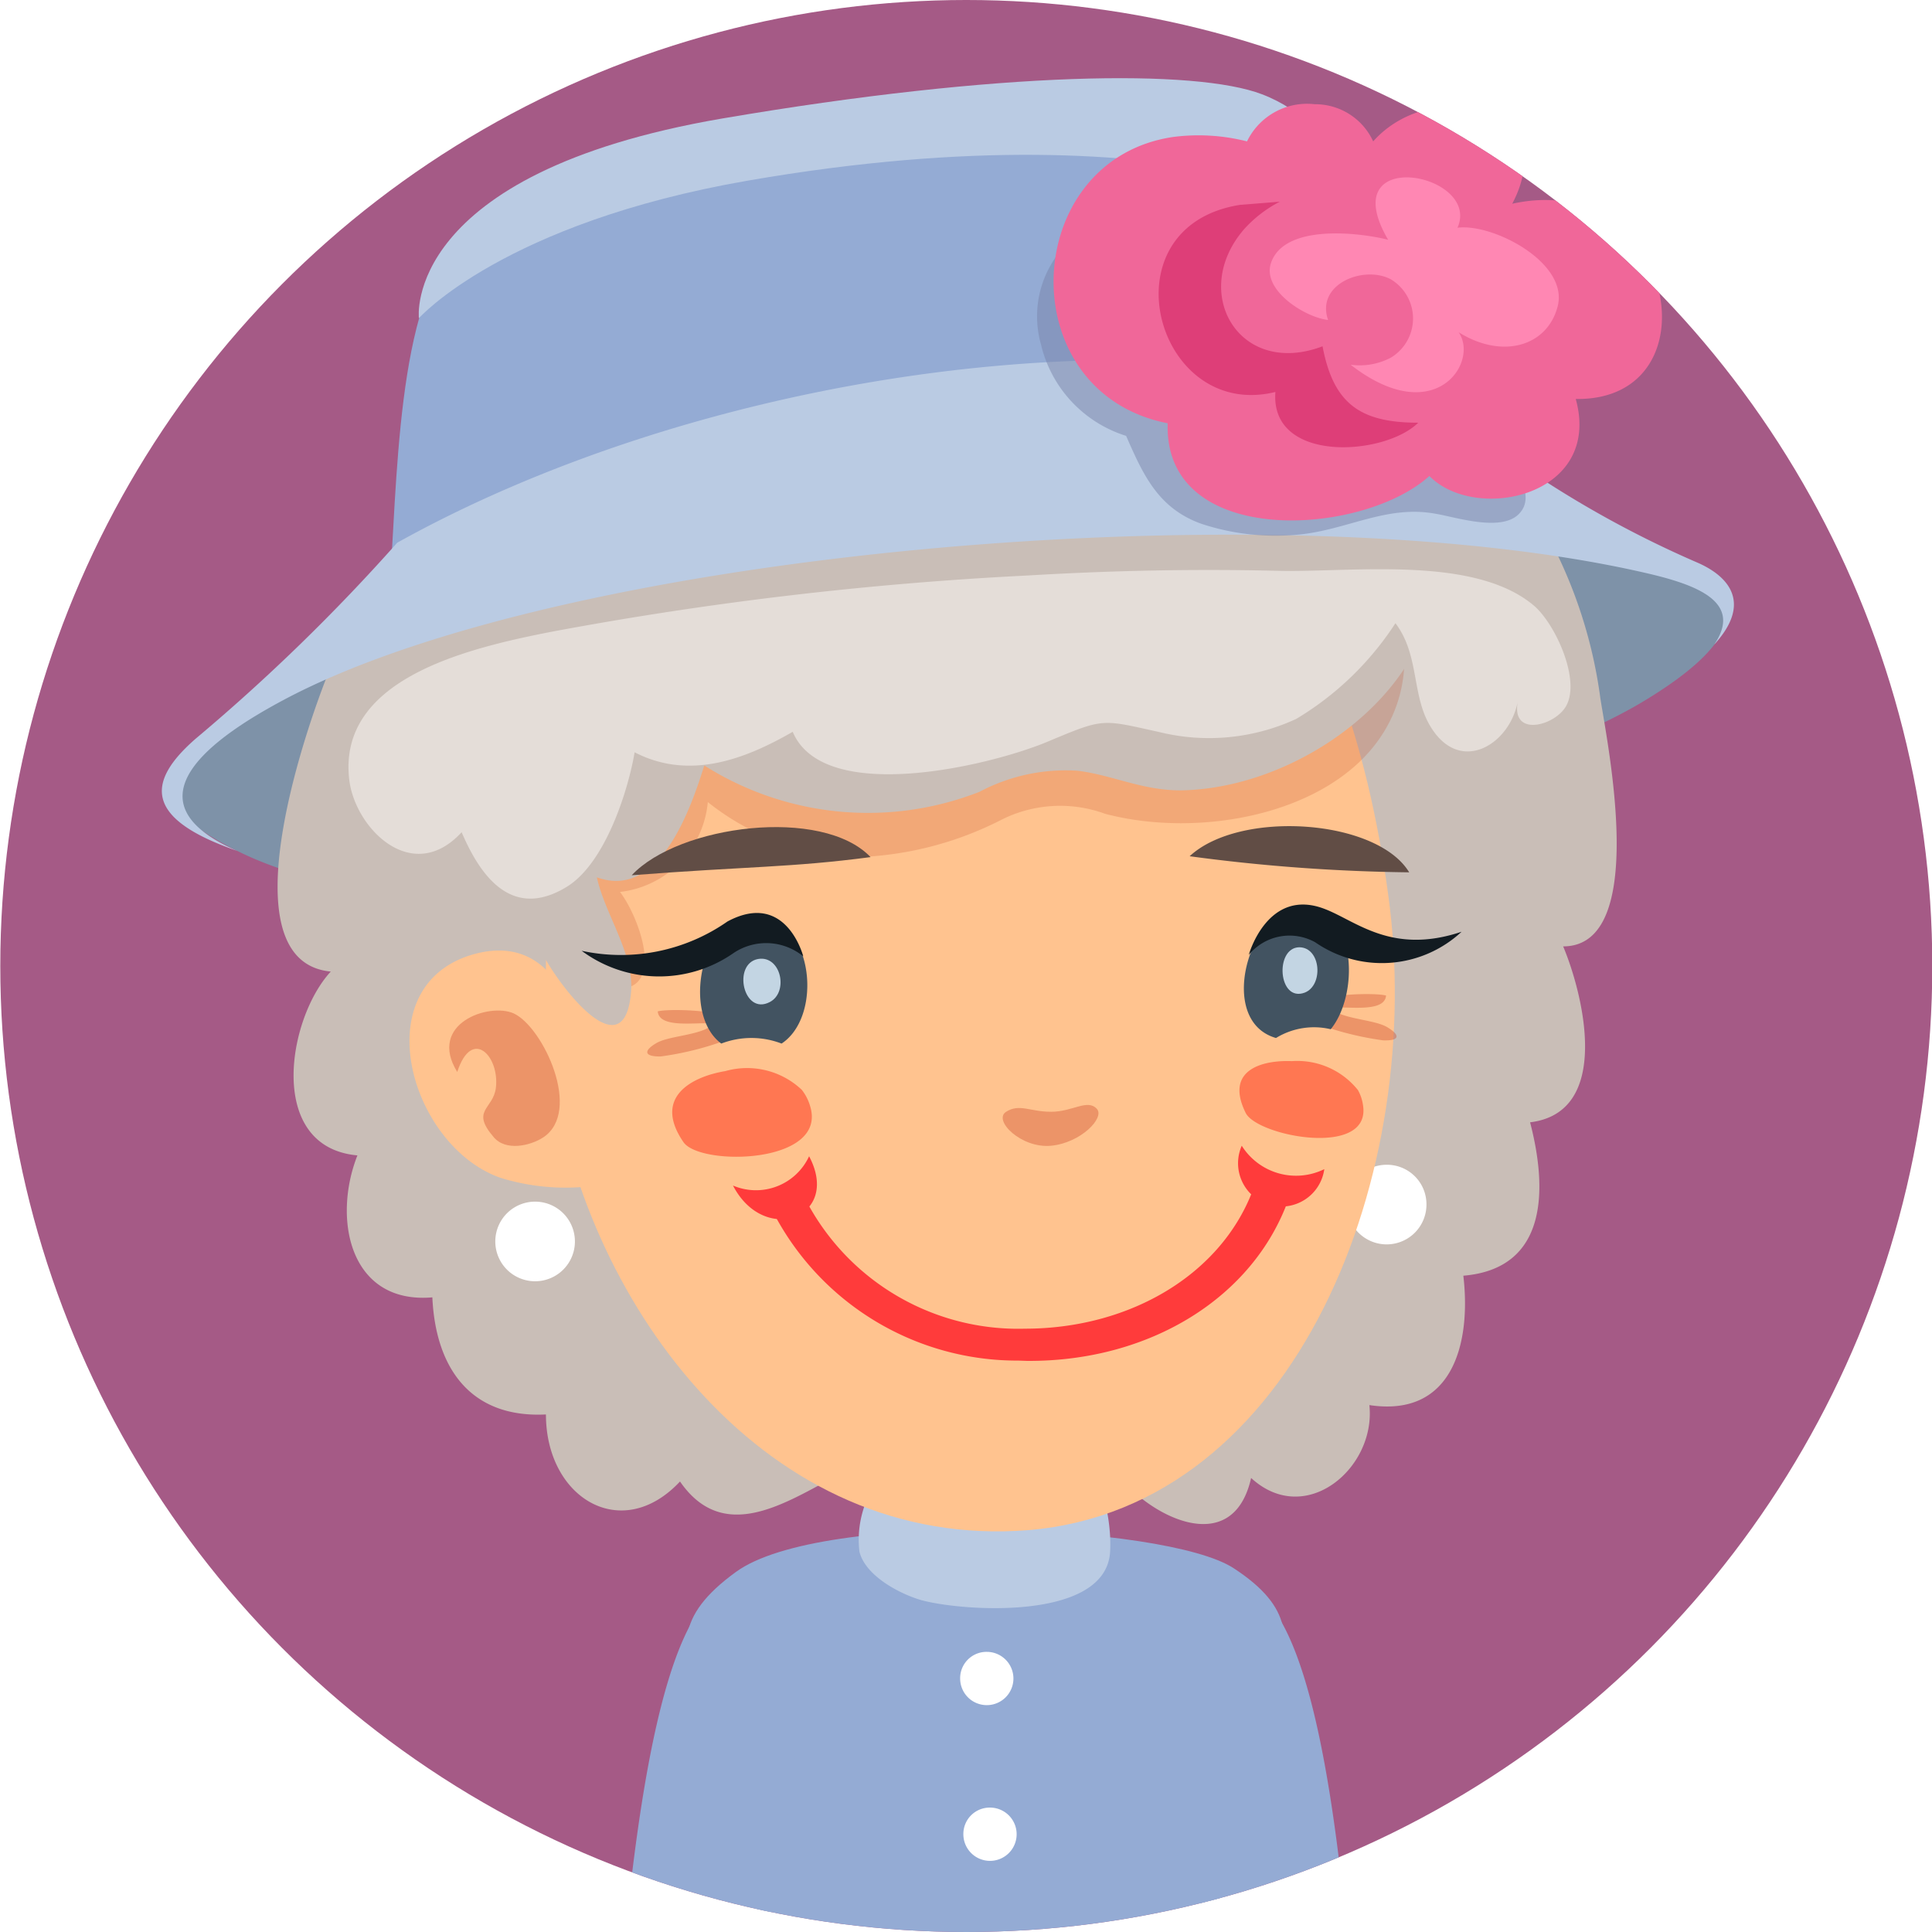 <svg xmlns="http://www.w3.org/2000/svg" xmlns:xlink="http://www.w3.org/1999/xlink" viewBox="0 0 66 66"><defs><style>.cls-1{fill:none;}.cls-2{clip-path:url(#clip-path);}.cls-3{fill:#a55a86;}.cls-4{fill:#94abd4;}.cls-5{fill:#7e92a8;}.cls-6{fill:#fff;}.cls-7{fill:#bacbe3;}.cls-8{fill:#c9beb7;}.cls-9{fill:#ffc38f;}.cls-10{fill:#bf3c1b;opacity:0.2;}.cls-11{fill:#d14f2e;opacity:0.4;}.cls-12{fill:#f0eae6;opacity:0.7;}.cls-13{fill:#ff7752;}.cls-14{fill:#614d45;}.cls-15{fill:#425361;}.cls-16{fill:#c3d5e3;}.cls-17{fill:#121b21;}.cls-18{fill:#ff3b3b;}.cls-19{fill:#7884ab;opacity:0.5;}.cls-20{fill:#f06799;}.cls-21{fill:#de3e78;}.cls-22{fill:#ff87b3;}</style><clipPath id="clip-path" transform="translate(0.01)"><circle class="cls-1" cx="33" cy="33" r="33"/></clipPath></defs><g id="Layer_2" data-name="Layer 2"><g id="avatars"><g class="cls-2"><rect class="cls-3" width="66" height="66"/><path class="cls-4" d="M41.73,64.84c0-6.66,4.52-8.58.4-11.27-2.34-1.52-14.08-2-17,.13-4.22,3.06.82,4.7.67,11.34,0,.33,0,.65,0,1h16C41.74,65.62,41.73,65.23,41.73,64.84Z" transform="translate(0.01)"/><path class="cls-5" d="M46.67,13.46A53.41,53.41,0,0,0,20.77,16C17,17.48,11.1,21.51,6.33,26.28c-1.07.92-.18,1.81,1.77,2.79,5.76,2.89,18.83,2.07,24.23,1.52,7.06-.72,19.23-3.87,23.8-6.63,2.16-1.3,3.31-2.55,2.66-3.55C55.17,18.76,48.06,13.7,46.67,13.46Z" transform="translate(0.01)"/><path class="cls-6" d="M32.79,57.34a.91.91,0,1,0,.91-.91A.9.9,0,0,0,32.79,57.34Z" transform="translate(0.01)"/><path class="cls-6" d="M32.9,62.65a.91.91,0,1,0,.91-.9A.9.9,0,0,0,32.9,62.65Z" transform="translate(0.01)"/><path class="cls-7" d="M29.78,50.88a1.55,1.55,0,0,1,.67-.71c.8-.32,2.22.79,3.13.81s2.39-1,3.25-.88,1.15,2,1.08,2.95c-.19,2.32-5,2-6.42,1.62-.66-.18-1.92-.79-2.14-1.66A3.48,3.48,0,0,1,29.78,50.88Z" transform="translate(0.01)"/><path class="cls-8" d="M53.39,32.33c2.94,0,1.51-6.93,1.27-8.48a16.22,16.22,0,0,0-6-10.57c-6.51-5-13.3-1.5-21-.48s-14.19,5-16.28,9.77c-.83,1.91-3.79,10.27-.09,10.62-1.49,1.61-2.2,6,.91,6.28-.86,2.18-.26,5.09,2.56,4.85.11,2.41,1.3,4.13,3.88,4,0,2.86,2.59,4.42,4.58,2.29,1.45,2.1,3.49.8,5.21-.12s3.86-1.73,5.8-.68c.61.33.87,1,1.59,1.17.29.08,2.55-.35,2.33-.65,1,1.4,3.94,3,4.58.16C44.59,52.2,47,50.15,46.77,48c2.85.43,3.48-2.12,3.21-4.42,2.88-.24,2.88-2.94,2.28-5.24C55.06,38,54.09,34,53.39,32.33Z" transform="translate(0.01)"/><path class="cls-6" d="M48.72,41.13a1.36,1.36,0,1,1-1.37-1.34A1.35,1.35,0,0,1,48.72,41.13Z" transform="translate(0.01)"/><path class="cls-9" d="M18.91,36.89C20.07,44.61,26.16,53,35.14,52.27c9.17-.78,13.59-12.22,12.27-21.73C46,20.2,41,11.63,30.26,13.87,22.61,15.47,17.36,26.56,18.91,36.89Z" transform="translate(0.01)"/><path class="cls-10" d="M47.13,25.21c-1.79,2.62-6.17,3.44-9.39,2.59a4.46,4.46,0,0,0-3.59.23,11.64,11.64,0,0,1-4.62,1.24,8.52,8.52,0,0,1-5.36-1.87,3.4,3.4,0,0,1-3,3.07c.69.9,1.69,3.67-.45,3.27s-2.84-5-2.92-6.63c-.22-4.76-.57-9.81,4.58-12.08C25,13.89,28,14,30.84,14a36.14,36.14,0,0,1,9.32,1.3,23,23,0,0,1,5.26,1.85,5.56,5.56,0,0,1,1.92,1.68c.65,1,.49,2,.59,3.12A4.71,4.71,0,0,1,47.13,25.21Z" transform="translate(0.01)"/><path class="cls-9" d="M17.1,40.24a7.53,7.53,0,0,0,3,.29l.05-.1c.44-.72-.24-4.72-.48-5.47-.6-1.89-1.74-2.87-3.54-2.35C12.43,33.7,14,39.17,17.1,40.24Z" transform="translate(0.01)"/><path class="cls-11" d="M18.54,38.86c1.36-.88,0-3.78-1-4.24-.85-.38-2.95.35-1.93,2,.5-1.54,1.45-.54,1.32.54-.09.74-.87.76-.08,1.68C17.26,39.34,18.11,39.14,18.54,38.86Z" transform="translate(0.01)"/><path class="cls-8" d="M48.59,18a6.28,6.28,0,0,0-1.27-1.89,20,20,0,0,0-10.85-5.45,27.81,27.81,0,0,0-7.89-.12c-4.33.55-9.54,2.58-10.86,7-.8,2.71-.33,5.82-.07,8.56.19,2,0,4.22.73,6.18.34.92,2.94,4.57,3.17,1.58.09-1.31-.9-2.64-1.17-3.89,2.17.79,3.23-2.43,3.67-3.82a10.45,10.45,0,0,0,9.4.9,6.28,6.28,0,0,1,3.36-.72C38,26.48,39,27,40.32,27,45.1,26.93,50.4,22.35,48.59,18Z" transform="translate(0.01)"/><path class="cls-12" d="M27.07,25c-1.65.95-3.54,1.66-5.4.7-.22,1.3-1,3.78-2.31,4.59-1.93,1.19-3-.46-3.6-1.86-1.69,1.84-3.65-.14-3.84-1.8-.4-3.43,4-4.48,6.92-5.05a121.09,121.09,0,0,1,16.25-1.92c2.86-.17,5.69-.23,8.56-.16,2.51.06,6.68-.54,8.73,1.18.73.61,1.62,2.54,1.11,3.44-.37.67-1.89,1.09-1.65-.16-.28,1.5-2,2.53-3,.83-.63-1.06-.36-2.42-1.18-3.5a10.41,10.41,0,0,1-3.39,3.27,7.1,7.1,0,0,1-4.67.45c-2-.44-1.87-.49-3.83.33S28.13,27.52,27.07,25Z" transform="translate(0.01)"/><path class="cls-6" d="M19.63,42.41a1.36,1.36,0,1,1-2.72,0,1.36,1.36,0,0,1,2.72,0Z" transform="translate(0.01)"/><path class="cls-11" d="M25.09,35.42c1.05-.89-2.14-1-2.63-.87.05.63,1.47.33,1.9.43-.37.39-1.49.39-1.94.65s-.44.47.14.46A10.47,10.47,0,0,0,25.09,35.42Z" transform="translate(0.01)"/><path class="cls-11" d="M44.71,34.87c-1.05-.89,2.14-1,2.63-.86-.05.63-1.47.33-1.9.43.38.38,1.49.38,1.94.65s.44.47-.14.45A10.59,10.59,0,0,1,44.71,34.87Z" transform="translate(0.01)"/><path class="cls-13" d="M46.38,37.24a1.47,1.47,0,0,1,.17.5c.31,1.82-3.57,1.09-4,.29-.75-1.5.59-1.82,1.57-1.78A2.65,2.65,0,0,1,46.38,37.24Z" transform="translate(0.01)"/><path class="cls-13" d="M27.38,37.23a1.62,1.62,0,0,1,.28.54c.64,2-3.74,2.08-4.32,1.25-1.08-1.57.34-2.25,1.43-2.43A2.72,2.72,0,0,1,27.38,37.23Z" transform="translate(0.01)"/><path class="cls-14" d="M48.13,29.8c-1.11-1.83-5.79-2.14-7.5-.55A60.8,60.8,0,0,0,48.13,29.8Z" transform="translate(0.01)"/><path class="cls-11" d="M37.46,37.88c.28.3-.54,1.16-1.56,1.26s-2-.87-1.54-1.16.81,0,1.54,0S37.14,37.53,37.46,37.88Z" transform="translate(0.01)"/><path class="cls-14" d="M21.57,29.9c1.61-1.72,6.51-2.35,8.16-.62C27,29.64,25.58,29.59,21.57,29.9Z" transform="translate(0.01)"/><path class="cls-15" d="M26.69,35.65a2.87,2.87,0,0,0-2.06,0c-1.51-1.12-.51-5.06,1.62-4.31C27.84,31.89,28,34.79,26.69,35.65Z" transform="translate(0.01)"/><path class="cls-16" d="M25.89,32.76c.78-.13,1.05,1.13.4,1.47C25.38,34.71,25,32.92,25.89,32.76Z" transform="translate(0.01)"/><path class="cls-15" d="M45.22,31.16c1.14.73,1.05,3,.23,4a2.48,2.48,0,0,0-1.87.3C41.22,34.78,43.09,29.8,45.22,31.16Z" transform="translate(0.01)"/><path class="cls-16" d="M44.37,32.36c.75,0,.84,1.3.19,1.55C43.65,34.25,43.53,32.38,44.37,32.36Z" transform="translate(0.01)"/><path class="cls-17" d="M49.92,31.83a4,4,0,0,1-5,.36,1.8,1.8,0,0,0-2.27.43s.64-2.32,2.59-1.57C46.32,31.46,47.53,32.63,49.92,31.83Z" transform="translate(0.01)"/><path class="cls-17" d="M19.86,32.48a4.44,4.44,0,0,0,5.2.07,2,2,0,0,1,2.37.12s-.58-2.27-2.59-1.19A6.35,6.35,0,0,1,19.86,32.48Z" transform="translate(0.01)"/><path class="cls-18" d="M27.63,39.5c1.11,2.09-1.52,3.08-2.6,1A2,2,0,0,0,27.63,39.5Z" transform="translate(0.01)"/><path class="cls-18" d="M42.41,39.14a1.48,1.48,0,1,0,2.82.8A2.19,2.19,0,0,1,42.41,39.14Z" transform="translate(0.01)"/><path class="cls-18" d="M34.78,46.48a9.39,9.39,0,0,1-8.34-5,.51.51,0,0,1,.32-.71.68.68,0,0,1,.82.34A8.18,8.18,0,0,0,35,45.39c3.64,0,6.77-1.9,7.82-4.82a.61.61,0,0,1,.78-.31.57.57,0,0,1,.41.7c-1.2,3.37-4.75,5.56-8.94,5.53Z" transform="translate(0.01)"/><path class="cls-4" d="M39.36,2.75c8.55.07,8.25,8.18,10.76,13.13-11-3.38-26-2.66-36.85,4.67.31-4.2.25-10.1,2.39-12.39C18.77,4.83,28.93,2.66,39.36,2.75Z" transform="translate(0.01)"/><path class="cls-7" d="M14.3,10.87s-.59-4.94,10.35-6.82c9.55-1.63,16.2-1.69,18.45-.83,2.82,1.07,4,4.5,4,4.5S40.89,3.51,25.54,6.17C17.18,7.62,14.3,10.87,14.3,10.87Z" transform="translate(0.01)"/><path class="cls-7" d="M58,19.23a35.71,35.71,0,0,1-9-5.6c-11.12-3.13-25.8-.46-35.44,4.91a65.64,65.64,0,0,1-6.88,6.69C4.91,26.77,5,28,8.1,29.07c-4-1.73-.67-3.94,1.45-5.09,9.57-5.2,34.07-7.29,46.6-4.42,1.81.41,3.39,1,2.4,2.46C59.83,20.62,59.08,19.71,58,19.23Z" transform="translate(0.01)"/><path class="cls-19" d="M37.31,7.69a3.51,3.51,0,0,0-1.76,4.07,4.31,4.31,0,0,0,2.91,3.13c.59,1.35,1.1,2.47,2.56,3a8.08,8.08,0,0,0,3.45.36c1.62-.19,2.92-1,4.56-.7.72.12,2.33.66,2.9-.05.83-1-1.49-3-2.08-3.55a37.3,37.3,0,0,0-5.34-4.45c-1.86-1.22-4.3-2.35-6.6-1.94A2.43,2.43,0,0,0,37.31,7.69Z" transform="translate(0.01)"/><path class="cls-20" d="M44.9,3.56a2.18,2.18,0,0,1,2,1.27c2-2.26,6.51-1.2,4.75,2.13,5.52-1.22,7.07,6.74,2.17,6.67.92,3.33-3.43,4.24-5,2.63-2.31,2.09-9.08,2.48-8.94-1.8-5.39-1.06-5.06-9,.18-9.78a6.74,6.74,0,0,1,2.53.15A2.28,2.28,0,0,1,44.9,3.56Z" transform="translate(0.01)"/><path class="cls-21" d="M42.34,7c-4.66.75-2.88,7.4,1.22,6.39-.19,2.44,3.71,2.2,4.88,1.05-2,0-2.9-.66-3.27-2.61-2.85,1.08-4.55-1.84-2.68-4a4.29,4.29,0,0,1,1.22-.94Z" transform="translate(0.01)"/><path class="cls-22" d="M49.82,11.35c1.49.93,3,.48,3.37-.84C53.64,9,51,7.62,49.78,7.78c.83-1.87-4.27-2.84-2.37.41-1-.25-3.54-.55-4,.79-.32.94,1.18,1.87,1.95,1.95-.43-1.22,1.21-1.88,2.14-1.39a1.56,1.56,0,0,1,0,2.68,2.29,2.29,0,0,1-1.37.24C49,14.69,50.53,12.38,49.82,11.35Z" transform="translate(0.01)"/><path class="cls-4" d="M27.32,57.81l-2.85-3.43C22.74,55.64,21.88,60.9,21.36,66h4.87A73.59,73.59,0,0,0,27.32,57.81Z" transform="translate(0.01)"/><path class="cls-4" d="M42.92,54.38l-2.84,3.43A71.2,71.2,0,0,0,41.17,66H46C45.51,60.9,44.66,55.64,42.92,54.38Z" transform="translate(0.01)"/></g></g></g></svg>